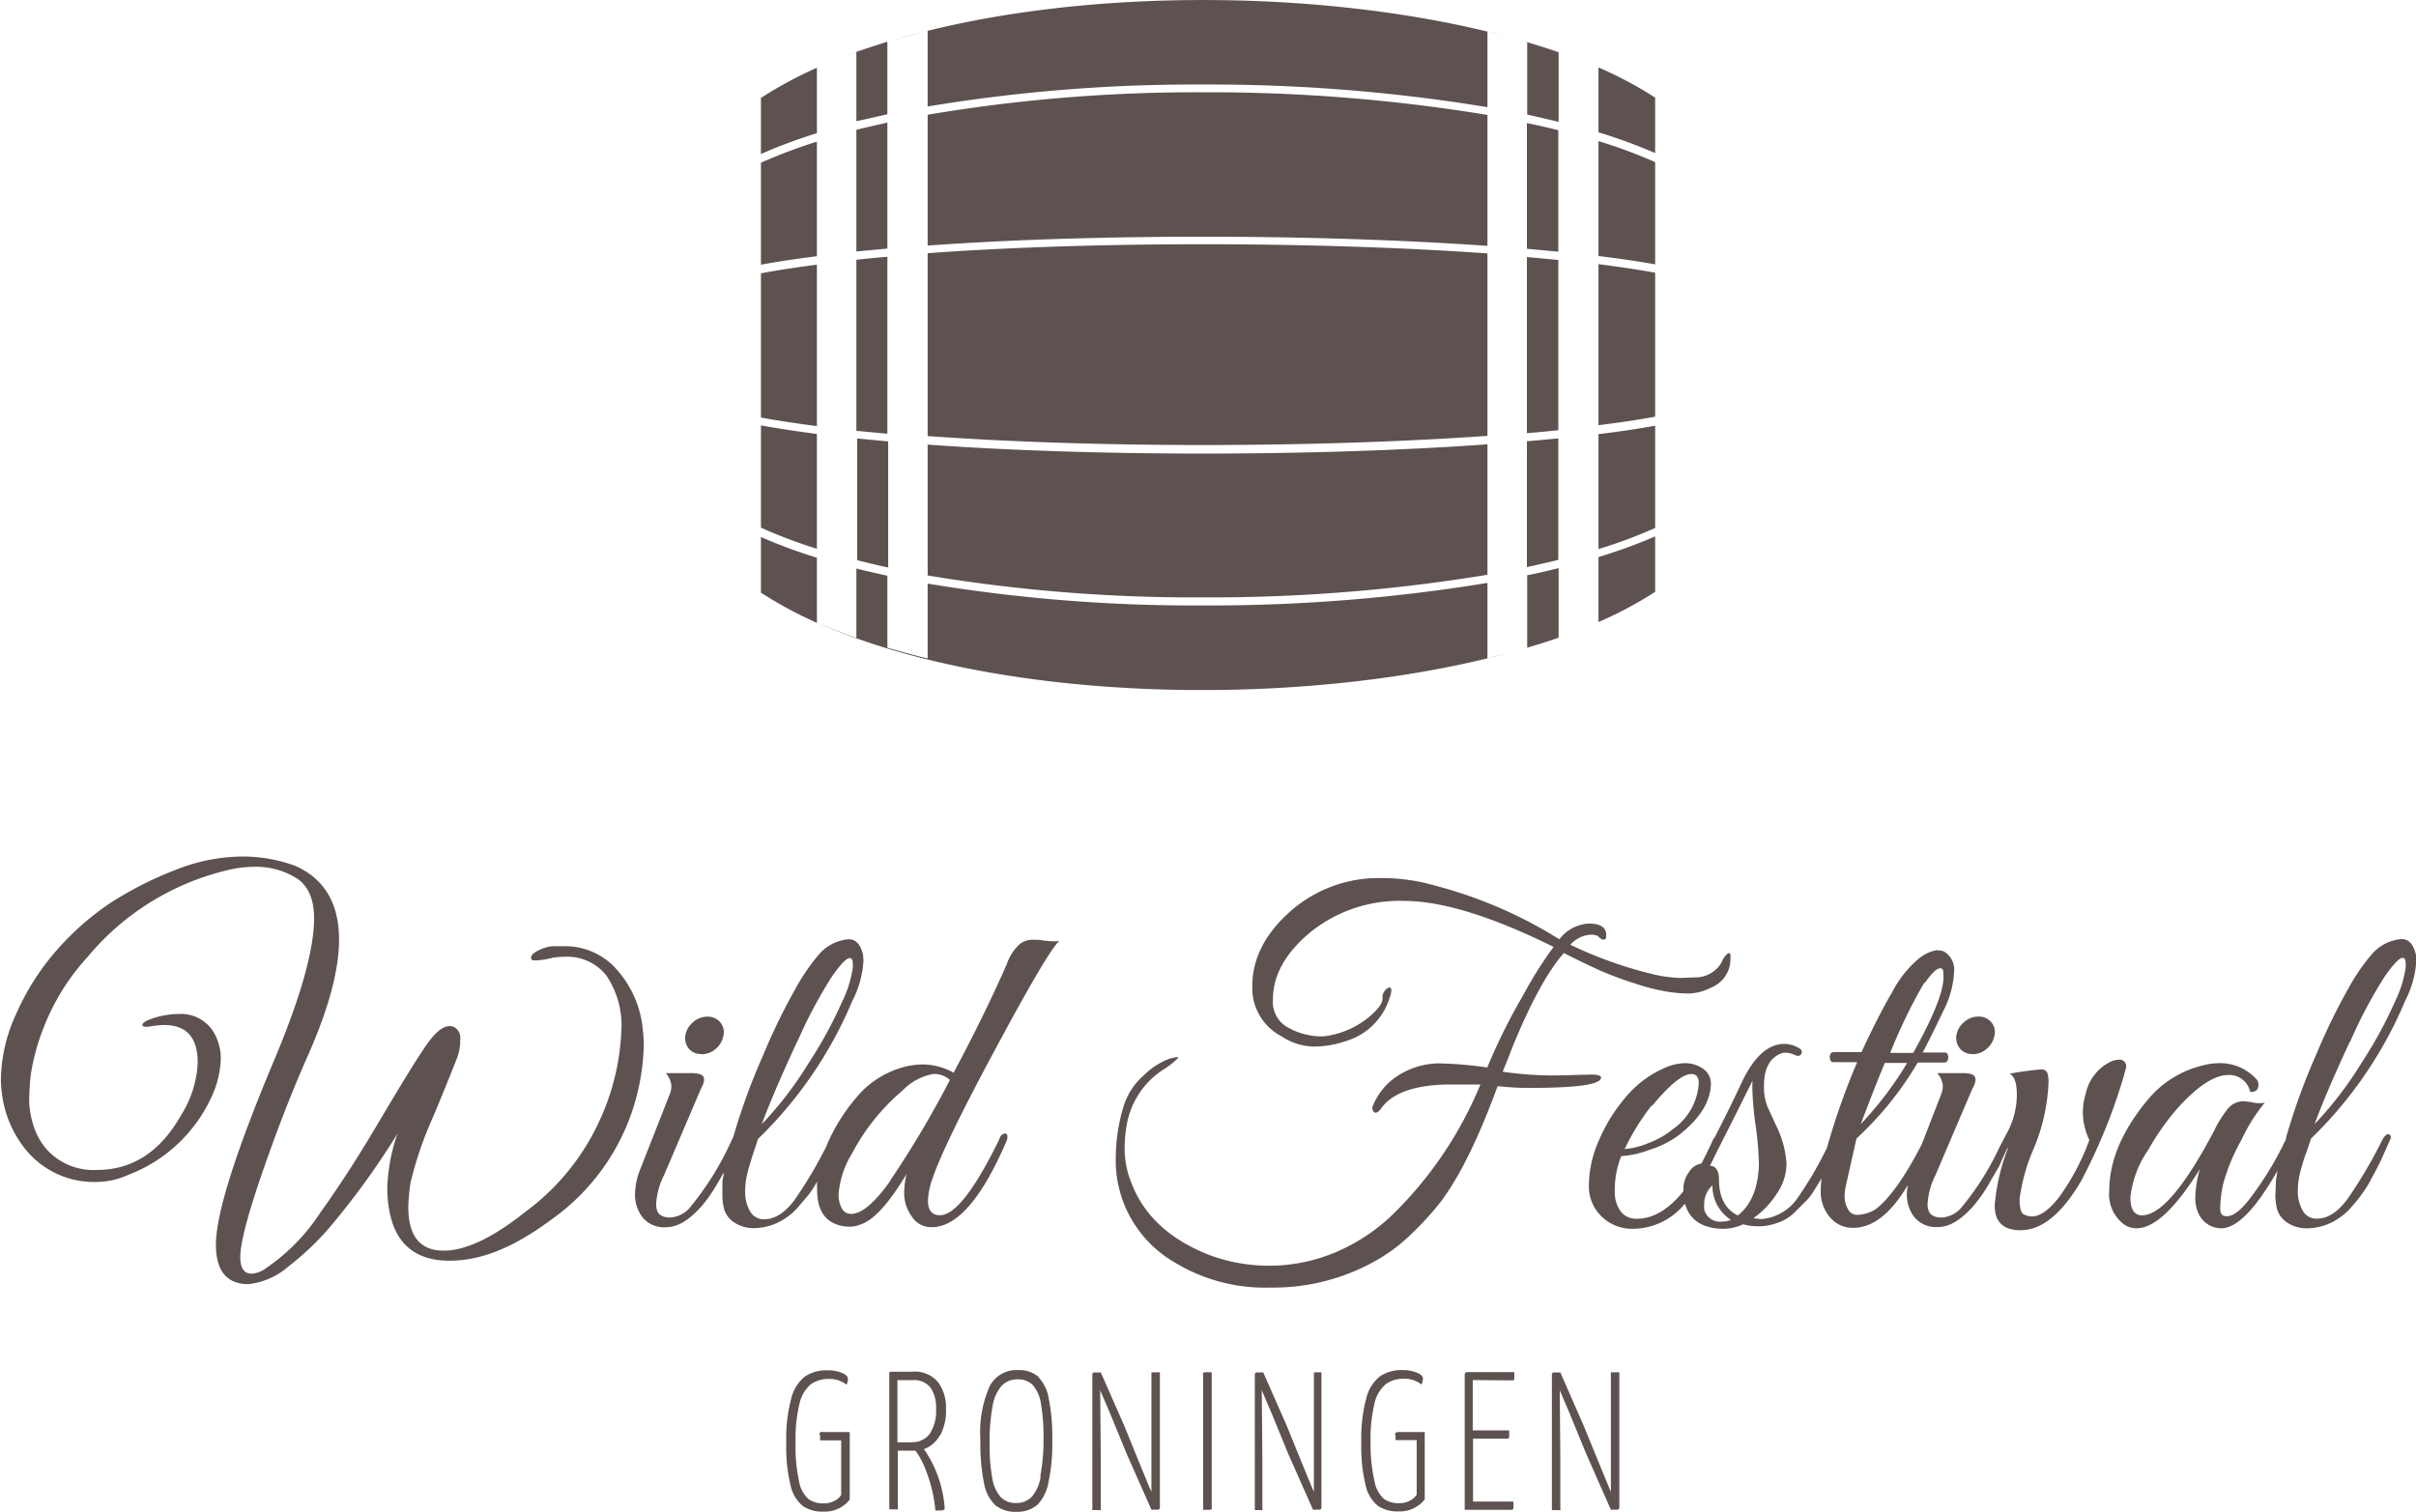 <svg xmlns="http://www.w3.org/2000/svg" width="240" height="150.24" viewBox="0 0 240 150.24"><path d="M756,522.88v13a161.28,161.28,0,0,0,27.33,2.18,169.22,169.22,0,0,0,28.28-2.25V522.85c-8.52.61-18.39.92-28.28.92C773.85,523.77,764.36,523.48,756,522.88Zm55.61-19c-8.51-.6-18.38-.91-28.28-.91-9.47,0-19,.28-27.33.89v18.17c8.36.6,17.86.89,27.33.89,9.9,0,19.77-.31,28.28-.91Zm0-13.76a170.28,170.28,0,0,0-28.28-2.25A160.23,160.23,0,0,0,756,490.1v13c8.37-.6,17.86-.88,27.33-.88,9.89,0,19.76.31,28.28.91Zm0,54v-7.5a170.67,170.67,0,0,1-28.28,2.24A161.65,161.65,0,0,1,756,536.69v7.44c-1.36-.33-2.68-.69-4-1.07v-7.15c-1-.23-2.08-.46-3.08-.72v6.89c-1.37-.48-2.68-1-3.92-1.53C762.53,548.37,791.14,549.09,811.6,544.12ZM745,485.43a41.09,41.09,0,0,0-5.56,3V494a54,54,0,0,1,5.56-2.07Zm7,5.45c-1,.23-2.08.47-3.08.72v12.09l3.08-.29ZM749,534.36c1,.26,2,.5,3.08.73V522.56l-3.08-.29ZM752,504.21c-1,.09-2.08.19-3.08.3v17l3.08.29Zm61.18,39.5-1.61.41v0C812.15,544,812.67,543.85,813.21,543.71Zm2.35-.65-.41.12.41-.11ZM747,484.57h0l.08,0S747,484.56,747,484.57Zm5,5.48v-7.2c-1.06.32-2.08.67-3.08,1v6.89C750,490.52,751,490.28,752,490.05Zm63.53,45q1.61-.35,3.12-.72V522.26l-3.12.29Zm3.12-30.52-3.12-.29v17.5c1.07-.09,2.11-.18,3.12-.29Zm-7.08-22.7v0l1.52.39C812.61,482.1,812.12,482,811.6,481.82ZM749,483.87c-.63.22-1.25.44-1.85.67.6-.23,1.23-.44,1.85-.66Zm7,5.41a161.62,161.62,0,0,1,27.33-2.18,169.57,169.57,0,0,1,28.28,2.25v-7.51c-17.82-4.33-41.8-4.32-59.26.92,1.18-.34,2.39-.67,3.65-1Zm-4-6.43h0l.31-.09Zm66.65,8.79c-1-.25-2-.49-3.12-.71v12.49l3.12.29ZM828.27,521c-1.68.31-3.57.59-5.63.84v11.42a48.36,48.36,0,0,0,5.63-2.1Zm0,11a52,52,0,0,1-5.63,2.05v6.46a39,39,0,0,0,5.63-3Zm-12.71-49.13-.33-.09.33.11Zm12.71,22.93c-1.68-.31-3.57-.59-5.63-.85v16c2.06-.26,4-.54,5.63-.85Zm0-17.4a39,39,0,0,0-5.63-3v6.45a52,52,0,0,1,5.63,2.06Zm0,6.41a50.29,50.29,0,0,0-5.63-2.09v11.42c2.06.25,4,.53,5.63.83Zm-9.59-4v-6.92c-1-.35-2.06-.67-3.12-1v7.19C816.63,490.33,817.67,490.56,818.68,490.81Zm0,44.34c-1,.25-2,.49-3.12.71v7.2c1.06-.32,2.12-.64,3.12-1ZM745,521.82c-2-.26-3.86-.54-5.56-.85v10.16a49,49,0,0,0,5.56,2.1ZM745,505c-2,.26-3.87.54-5.56.86v14.33c1.7.31,3.56.59,5.56.85Zm0,29.12a51.82,51.82,0,0,1-5.56-2.06v5.53a41.06,41.06,0,0,0,5.56,3Zm0-41.35a53.08,53.08,0,0,0-5.56,2.1V505c1.7-.31,3.56-.59,5.56-.84Zm-17.32,88a10.37,10.37,0,0,0-2.81-6,6.81,6.81,0,0,0-4.78-2.05h-1.35a3.64,3.64,0,0,0-1.28.36c-.56.25-.85.5-.85.78s.18.27.53.27a7.57,7.57,0,0,0,1.62-.27,8.94,8.94,0,0,1,1.24-.09,4.94,4.94,0,0,1,4.09,1.87,8.87,8.87,0,0,1,1.48,5.58,23.57,23.57,0,0,1-2.24,9,23.18,23.18,0,0,1-7.26,8.87q-4.86,3.88-8.14,3.88c-2.35,0-3.52-1.44-3.52-4.34a18,18,0,0,1,.23-2.45,37.13,37.13,0,0,1,2.33-6.72c1.4-3.39,2.18-5.34,2.35-5.82a5,5,0,0,0,.25-1.65,1.25,1.25,0,0,0-.59-1.23,1.27,1.27,0,0,0-.46-.1q-1,0-2.28,1.83t-4.48,7.23q-3.16,5.39-6.08,9.46a19.69,19.69,0,0,1-5.4,5.53,2.67,2.67,0,0,1-1.42.55q-1.14,0-1.14-1.65,0-2.32,2.75-10c1.27-3.59,2.62-7,4-10.1q3.06-6.95,3.06-11.43,0-5.44-4.39-7.36a15.13,15.13,0,0,0-5.39-.91,18.29,18.29,0,0,0-6.45,1.32A36.4,36.4,0,0,0,675,568.3a27.14,27.14,0,0,0-5.58,4.89,24.53,24.53,0,0,0-4,6.34,15.91,15.91,0,0,0-1.48,6.33,10.67,10.67,0,0,0,.09,1.41,11,11,0,0,0,2.38,5.67,8.75,8.75,0,0,0,7.13,3.2,7.55,7.55,0,0,0,3-.68,14.93,14.93,0,0,0,8.37-7.87,9.65,9.65,0,0,0,.87-3.61,5.1,5.1,0,0,0-.69-2.69,3.76,3.76,0,0,0-3.48-1.83,8.12,8.12,0,0,0-2.37.36c-.8.25-1.21.48-1.24.69s.23.27.78.18a8.91,8.91,0,0,1,1.37-.14q3.35,0,3.34,3.75a10.58,10.58,0,0,1-1.6,5.12q-3.1,5.54-8.41,5.53a6.25,6.25,0,0,1-5-2.05,6.65,6.65,0,0,1-1.34-2.47,8.46,8.46,0,0,1-.39-2.36,25.69,25.69,0,0,1,.16-2.6,22,22,0,0,1,1.35-4.85,22.23,22.23,0,0,1,4.29-6.83,25.81,25.81,0,0,1,14.36-8.73,11.33,11.33,0,0,1,2.19-.23,7.63,7.63,0,0,1,4.19,1.12c1.17.75,1.76,2.09,1.76,4q0,4.53-3.75,13.58-6,14.22-6,18.84,0,3.93,3.24,3.93a7.29,7.29,0,0,0,4-1.79,27.16,27.16,0,0,0,4.39-4.25,77,77,0,0,0,6.4-8.91,18.49,18.49,0,0,0-1,5.12,11.71,11.71,0,0,0,.32,3.11c.73,2.92,2.68,4.39,5.85,4.39s6.39-1.33,10-4a21.73,21.73,0,0,0,7.7-9.65,22.22,22.22,0,0,0,1.6-7.68A14,14,0,0,0,727.67,580.74Zm5.85,2.69a2.16,2.16,0,0,0,1.42-.54,2.25,2.25,0,0,0,.77-1.33,1.53,1.53,0,0,0-.34-1.33,1.61,1.61,0,0,0-1.26-.54,2.11,2.11,0,0,0-1.41.54,2.21,2.21,0,0,0-.78,1.33,1.71,1.71,0,0,0,.36,1.33A1.55,1.55,0,0,0,733.52,583.43Zm34.26-11.26q-.75-.12-.87-.12h-.64a2,2,0,0,0-1.14.44,4.64,4.64,0,0,0-1.26,1.94q-2.19,5-5.3,10.83a6.42,6.42,0,0,0-2.9-.82,7.31,7.31,0,0,0-2.27.32,9.17,9.17,0,0,0-4.52,3,18.19,18.19,0,0,0-2.9,4.68,1,1,0,0,0-.06.16,44.92,44.92,0,0,1-2.94,5c-1,1.48-2.1,2.22-3.2,2.22a1.53,1.53,0,0,1-1.46-.85,3.7,3.7,0,0,1-.46-1.82,7.83,7.83,0,0,1,.25-2c.17-.65.38-1.34.62-2.06s.38-1.13.41-1.25a41.35,41.35,0,0,0,9.37-13.72,9.89,9.89,0,0,0,1.1-3.93,4.44,4.44,0,0,0-.05-.69q-.36-1.5-1.41-1.5a4.35,4.35,0,0,0-3.07,1.64,20.31,20.31,0,0,0-2.12,3.09,61.41,61.41,0,0,0-3.29,6.74,63.39,63.39,0,0,0-3,8.22,1.6,1.6,0,0,0-.11.19,29.27,29.27,0,0,1-4.3,6.91,2.84,2.84,0,0,1-1.82.86c-1,0-1.42-.44-1.42-1.32a7.17,7.17,0,0,1,.78-2.88l3.65-8.55c.31-.55.4-.95.28-1.21s-.54-.39-1.24-.39l-2.51,0a2.29,2.29,0,0,1,.55,1.19,2.37,2.37,0,0,1-.09.73l-2.93,7.46a7.09,7.09,0,0,0-.59,2.69,3.69,3.69,0,0,0,.73,2.24,2.75,2.75,0,0,0,2.4,1c1.11,0,2.29-.72,3.54-2.15a14.31,14.31,0,0,0,1.53-2.22c.25-.41.44-.76.62-1.07,0,.3-.11.6-.14.91,0,.58,0,1.05,0,1.42a5.56,5.56,0,0,0,.16,1.26,2.35,2.35,0,0,0,.93,1.32,3.47,3.47,0,0,0,2.2.62,5.69,5.69,0,0,0,3-1,5.9,5.9,0,0,0,1.26-1.12c.44-.51.79-.92,1.05-1.24a9.57,9.57,0,0,0,.81-1.27,7.13,7.13,0,0,0,0,.79c0,2,.74,3.17,2.24,3.57a3.88,3.88,0,0,0,1,.13,2.81,2.81,0,0,0,1.07-.22q1.92-.6,4.57-5a8.3,8.3,0,0,0-.23,2,3.94,3.94,0,0,0,.73,2.17,2.27,2.27,0,0,0,2,1.1q3.75,0,7.41-8.5a1,1,0,0,0,.09-.67c-.06-.13-.18-.17-.35-.11a.61.61,0,0,0-.36.36c-.08.19-.16.37-.25.55q-3.57,7.19-5.72,7.18c-.79,0-1.19-.49-1.19-1.46a7.25,7.25,0,0,1,.46-2.2q1.19-3.55,7-14.26,4.53-8.37,5.58-9.33A4.56,4.56,0,0,1,767.78,572.17Zm-24.73,10a46,46,0,0,1,3.45-6.49c.85-1.21,1.43-1.81,1.74-1.81s.32.31.32.91a11.34,11.34,0,0,1-1.08,3.46,42.7,42.7,0,0,1-3.36,6.14,35.89,35.89,0,0,1-4.61,6C740.42,588,741.6,585.3,743.05,582.18Zm9.17,13.92q-2.29,3.2-3.84,3.2a1,1,0,0,1-.94-.6,2.85,2.85,0,0,1-.3-1.32,9.08,9.08,0,0,1,1.33-4.07,21.18,21.18,0,0,1,5.07-6.31,5.53,5.53,0,0,1,3-1.6,2.26,2.26,0,0,1,1.66.59A99.81,99.81,0,0,1,752.22,596.1Zm70.67-10.33q0-.37-1.35-.3c-.87,0-2,.07-3.54.07a34.88,34.88,0,0,1-4.89-.37c.09-.21.42-1,1-2.51q2.7-6.58,5.08-9.28l1.28.64c.79.39,1.6.77,2.42,1.14a33.56,33.56,0,0,0,3.2,1.19,21.7,21.7,0,0,0,3.2.84,13.63,13.63,0,0,0,2.29.21,5.13,5.13,0,0,0,2.24-.59,3.05,3.05,0,0,0,1.92-2.84v-.36c0-.22-.13-.27-.3-.16a2,2,0,0,0-.57.84,3,3,0,0,1-2.61,1.51c-.36,0-.9.05-1.6.05a13.09,13.09,0,0,1-2.83-.42,40.57,40.57,0,0,1-8-2.88,3,3,0,0,1,2.06-1,1.84,1.84,0,0,1,.69.14,1,1,0,0,0,.5.36c.24,0,.35-.12.32-.46q0-1.14-1.74-1.14a4,4,0,0,0-2.92,1.56,44.4,44.4,0,0,0-12.26-5.31,19.12,19.12,0,0,0-5.35-.77,13.28,13.28,0,0,0-9.14,3.33q-3.75,3.35-3.75,7.41a5.41,5.41,0,0,0,2.93,5,5.93,5.93,0,0,0,3.15,1,9.61,9.61,0,0,0,3.11-.51,6.48,6.48,0,0,0,4.48-4.43,1.9,1.9,0,0,0,.14-.64c0-.3-.15-.37-.43-.18a1.09,1.09,0,0,0-.44,1c0,.49-.49,1.13-1.46,1.92a8.71,8.71,0,0,1-3.57,1.69,4.78,4.78,0,0,1-1.19.14,6.92,6.92,0,0,1-3.38-1A2.9,2.9,0,0,1,790.3,578c0-2.34,1.2-4.54,3.61-6.58a14.1,14.1,0,0,1,9.41-3.2q5.63,0,14.86,4.57a39.28,39.28,0,0,0-3,4.76,59,59,0,0,0-3.59,7.22,39.28,39.28,0,0,0-4.87-.41,7.76,7.76,0,0,0-3.63,1,6.41,6.41,0,0,0-2.83,3.15.56.56,0,0,0,.06.67c.17.16.39.08.67-.26q1.68-2.46,7-2.46l2.92,0a38.63,38.63,0,0,1-8.68,12.89,18.63,18.63,0,0,1-5.85,3.84,17,17,0,0,1-12.35.23q-5.89-2.28-7.77-7.13a9.2,9.2,0,0,1-.69-3.29,13.76,13.76,0,0,1,.23-2.65,8.21,8.21,0,0,1,3.52-5.31,8.39,8.39,0,0,0,1.58-1.23c.05-.12-.27-.08-.94.11a7.23,7.23,0,0,0-2.49,1.63,6.74,6.74,0,0,0-2,3.06,17.71,17.71,0,0,0-.78,5,11.71,11.71,0,0,0,5.9,10.56,17.24,17.24,0,0,0,9.46,2.47,20.67,20.67,0,0,0,10.1-2.47,16.63,16.63,0,0,0,3.8-2.76,29.22,29.22,0,0,0,3-3.27q2.83-3.75,5.67-11.52a27.32,27.32,0,0,0,3.52.18Q822.94,586.77,822.89,585.77Zm36.89-2.34a2.16,2.16,0,0,0,1.42-.54,2.25,2.25,0,0,0,.77-1.33,1.5,1.5,0,0,0-.34-1.33,1.61,1.61,0,0,0-1.26-.54,2.13,2.13,0,0,0-1.41.54,2.21,2.21,0,0,0-.78,1.33,1.68,1.68,0,0,0,.37,1.33A1.52,1.52,0,0,0,859.78,583.43Zm15.27,1.28a.65.65,0,0,0-.73-.73,2,2,0,0,0-.69.14,4.56,4.56,0,0,0-2.6,3.25,6.36,6.36,0,0,0-.28,2,6.56,6.56,0,0,0,.64,2.59,23.36,23.36,0,0,1-3,5.67c-1,1.28-1.9,1.92-2.69,1.92a1.82,1.82,0,0,1-.83-.21c-.27-.14-.41-.64-.41-1.51a18.53,18.53,0,0,1,1.44-5.1,19,19,0,0,0,1.44-6.58,3,3,0,0,0-.11-.82.58.58,0,0,0-.57-.39,28.9,28.9,0,0,0-3.2.43c.48.22.73.92.73,2.11a8,8,0,0,1-.87,3.56l-.82,1.56s0,0,0,0a27.78,27.78,0,0,1-3.93,6.2,2.84,2.84,0,0,1-1.83.86c-1,0-1.42-.44-1.42-1.32a7.17,7.17,0,0,1,.78-2.88l3.65-8.55c.31-.55.4-.95.28-1.21s-.53-.39-1.24-.39l-2.51,0a2.21,2.21,0,0,1,.55,1.19,2.37,2.37,0,0,1-.09.73l-2,5.16c-1.67,3.24-3.21,5.41-4.6,6.46a3.62,3.62,0,0,1-1.74.54,1,1,0,0,1-1-.59,2.37,2.37,0,0,1-.32-1.16,5.24,5.24,0,0,1,.13-1.17l1.05-4.66a33,33,0,0,0,6.08-7.55H857a.36.36,0,0,0,.34-.25.72.72,0,0,0,0-.5.28.28,0,0,0-.29-.25h-2.2q1-1.92,2.06-4.16a9.39,9.39,0,0,0,1.05-3.82,2.08,2.08,0,0,0-1.05-2.08,2.21,2.21,0,0,0-.75-.09,3.76,3.76,0,0,0-1.72.84,10.79,10.79,0,0,0-2.6,3.27q-1.43,2.43-3.07,6H846a.36.36,0,0,0-.34.25.73.73,0,0,0,0,.5.3.3,0,0,0,.3.25h2.38a69.57,69.57,0,0,0-3,8.5,36.74,36.74,0,0,1-2.88,4.94,4.85,4.85,0,0,1-3.61,2.15,6.64,6.64,0,0,1-.82-.09,8.54,8.54,0,0,0,2.29-2.38,5.34,5.34,0,0,0,1-3,10,10,0,0,0-1.06-3.88c-.3-.64-.57-1.24-.82-1.79a5.28,5.28,0,0,1-.36-2.1c0-1.61.51-2.67,1.55-3.15a1.31,1.31,0,0,1,.64-.14,2.25,2.25,0,0,1,.87.23c.33.15.55.1.66-.14s0-.46-.46-.66a2.83,2.83,0,0,0-1.25-.3q-2.43,0-4.25,3.89c-.76,1.63-1.66,3.45-2.63,5.35a2.08,2.08,0,0,0-.21.31c-.17.41-.36.78-.54,1.16s-.38.76-.6,1.18a1.7,1.7,0,0,0-1.21.82,2.71,2.71,0,0,0-.57,1.62c0,.11,0,.2,0,.3-1.46,1.81-3,2.74-4.63,2.74a1.91,1.91,0,0,1-1.62-.75,3.23,3.23,0,0,1-.57-2,9,9,0,0,1,.64-3.47,9.63,9.63,0,0,0,2.78-.62,9.74,9.74,0,0,0,2.84-1.39q3.28-2.52,3.29-5.26a1.84,1.84,0,0,0-.78-1.42,3.19,3.19,0,0,0-1.78-.55,5.12,5.12,0,0,0-2,.46,10.38,10.38,0,0,0-3.89,2.9,16.56,16.56,0,0,0-2.67,4.3,11.13,11.13,0,0,0-1,4.37,4.18,4.18,0,0,0,1.29,3.24,4.34,4.34,0,0,0,3.1,1.19,6.7,6.7,0,0,0,5.15-2.5c.47,1.66,1.77,2.5,3.9,2.5a4.86,4.86,0,0,0,1.88-.45,5.53,5.53,0,0,0,3.29-.1,4.39,4.39,0,0,0,1.83-1.09l1-1a5.15,5.15,0,0,0,.91-1.14c.31-.49.56-.9.76-1.24v0a11.14,11.14,0,0,0-.08,1.22,3.88,3.88,0,0,0,.91,2.65,2.93,2.93,0,0,0,2.33,1.05c1.86,0,3.62-1.32,5.26-4l.16-.25a5,5,0,0,0-.11.93,3.69,3.69,0,0,0,.73,2.24,2.78,2.78,0,0,0,2.4,1c1.11,0,2.29-.72,3.54-2.15a14.31,14.31,0,0,0,1.53-2.22c.57-1,1-1.65,1.15-2.08l.58-1.27a1.66,1.66,0,0,0,.17-.24,20.2,20.2,0,0,0-1.37,5.81c0,1.65.85,2.47,2.56,2.47q3.15,0,6-4.85a55.8,55.8,0,0,0,4.3-10.6Zm-20-8.36c.69-1,1.2-1.46,1.53-1.46s.32.3.32.91q0,2.1-3,7.5h-2.29A52.52,52.52,0,0,1,855,576.35Zm-3.91,7.95h2.15a34.7,34.7,0,0,1-4.61,6.08C849.91,587.18,850.73,585.16,851.09,584.3Zm-23.17,4.25q2.61-3.15,3.88-3.15c.49,0,.74.31.74.91a6,6,0,0,1-2.52,4.53,8.53,8.53,0,0,1-2.58,1.46,7.15,7.15,0,0,1-2.26.55A23.35,23.35,0,0,1,827.92,588.55Zm6.85,11.52a1.6,1.6,0,0,1-1.69-1.23,4.18,4.18,0,0,1,0-.59,2.5,2.5,0,0,1,.82-1.79,4,4,0,0,0,1.83,3.43A2.1,2.1,0,0,1,834.77,600.07Zm1.7-.59c-1.28-.61-1.92-1.81-1.92-3.61,0-.88-.31-1.32-.9-1.36.08-.16.16-.28.23-.45l.49-1c.75-1.47,1.92-3.78,3.51-7a10.55,10.55,0,0,0,0,1.19,30.22,30.22,0,0,0,.32,3.34,32.69,32.69,0,0,1,.32,3.88C838.48,596.77,837.81,598.44,836.47,599.48ZM893,593.1c.24-.71.38-1.13.41-1.25a41.35,41.35,0,0,0,9.37-13.72,9.89,9.89,0,0,0,1.1-3.93,4.44,4.44,0,0,0-.05-.69q-.36-1.5-1.41-1.5a4.35,4.35,0,0,0-3.07,1.64,19.59,19.59,0,0,0-2.12,3.09,61.41,61.41,0,0,0-3.29,6.74,63.78,63.78,0,0,0-3,8.27.7.7,0,0,1,0,.12v0a32.36,32.36,0,0,1-3.71,6.08c-.85,1.07-1.57,1.6-2.15,1.6s-.68-.29-.68-.89a12,12,0,0,1,.3-2.33,18.89,18.89,0,0,1,1.8-4.34,17.6,17.6,0,0,1,2.33-3.73,2.77,2.77,0,0,1-1.12,0,7.28,7.28,0,0,0-.93-.13,2,2,0,0,0-1.51.61,10.81,10.81,0,0,0-1.47,2.31q-4.43,8.41-7.17,8.41c-.76,0-1.15-.59-1.15-1.78a10.15,10.15,0,0,1,1.79-4.75,24.49,24.49,0,0,1,3.06-4.3q2.88-3.11,4.85-3.11a2.11,2.11,0,0,1,2.19,1.65.63.63,0,0,0,.78-.37.9.9,0,0,0-.28-1,4.85,4.85,0,0,0-3.56-1.46,6.61,6.61,0,0,0-1.65.23,10.12,10.12,0,0,0-5.39,3.33q-3.88,4.62-3.89,9.1a3.74,3.74,0,0,0,1.37,3.29,2.11,2.11,0,0,0,1.33.46q2.65,0,6.31-5.9a10.57,10.57,0,0,0-.46,2.79,3.59,3.59,0,0,0,.41,1.83,2.49,2.49,0,0,0,2.15,1.28c1.57,0,3.44-1.93,5.6-5.72-.06.37-.12.73-.16,1.1,0,.58-.05,1.05-.05,1.42a6.2,6.2,0,0,0,.16,1.26,2.43,2.43,0,0,0,.94,1.32,3.47,3.47,0,0,0,2.2.62,5.69,5.69,0,0,0,3-1,5.9,5.9,0,0,0,1.26-1.12c.44-.51.79-.92,1-1.24a9.77,9.77,0,0,0,.92-1.46l.73-1.37c.13-.26.35-.72.64-1.38l.57-1.28a.35.35,0,0,0-.09-.47c-.22-.1-.44.07-.69.5a46.38,46.38,0,0,1-3.29,5.64c-1,1.48-2.1,2.22-3.2,2.22a1.53,1.53,0,0,1-1.46-.85,3.7,3.7,0,0,1-.46-1.82,7.83,7.83,0,0,1,.25-2C892.52,594.51,892.72,593.82,893,593.1Zm4.32-10.92a46,46,0,0,1,3.45-6.49c.85-1.21,1.43-1.81,1.74-1.81s.32.31.32.91a11.34,11.34,0,0,1-1.08,3.46,42.7,42.7,0,0,1-3.36,6.14,35.89,35.89,0,0,1-4.61,6C894.66,588,895.84,585.3,897.29,582.18Zm-152,39.12v.52h2.09v5.42a1.56,1.56,0,0,1-.6.56,2.22,2.22,0,0,1-1.16.28,2.47,2.47,0,0,1-1.48-.42,3.05,3.05,0,0,1-.94-1.75,16,16,0,0,1-.35-3.89,14.78,14.78,0,0,1,.39-3.84,3.52,3.52,0,0,1,1.11-1.92,3,3,0,0,1,1.82-.54,2.68,2.68,0,0,1,1.74.57,1.31,1.31,0,0,0,.14-.59c0-.22-.2-.41-.59-.58a3.62,3.62,0,0,0-1.45-.26,3.8,3.8,0,0,0-2.2.6,3.93,3.93,0,0,0-1.38,2.17,15.05,15.05,0,0,0-.5,4.43,15.88,15.88,0,0,0,.44,4.3,3.62,3.62,0,0,0,1.22,2,3.43,3.43,0,0,0,2,.54,3.14,3.14,0,0,0,2.64-1.19V621h-2.66A.24.24,0,0,0,745.27,621.3Zm11.94,0a5.16,5.16,0,0,0,.56-2.59A4.15,4.15,0,0,0,757,616a3,3,0,0,0-2.55-1h-2.07a.21.21,0,0,0-.19.09.3.3,0,0,0,0,.14v13.45h.59a.7.7,0,0,0,.26,0,.36.36,0,0,0,0-.18v-5.65h1.33l.43,0A8.51,8.51,0,0,1,755.9,625a14.47,14.47,0,0,1,.87,3.79l.49,0a1,1,0,0,0,.35-.06.27.27,0,0,0,.08-.23,11.72,11.72,0,0,0-2.06-5.81A2.88,2.88,0,0,0,757.21,621.32Zm-2.85.72H753v-6.18h1.47a2.08,2.08,0,0,1,1.83.76,3.53,3.53,0,0,1,.54,2.07,4.26,4.26,0,0,1-.62,2.49A2.14,2.14,0,0,1,754.36,622Zm12.6-6.51a2.93,2.93,0,0,0-2-.67,3,3,0,0,0-2.86,1.62,11.4,11.4,0,0,0-.91,5.32,19.87,19.87,0,0,0,.36,4.29,4,4,0,0,0,1.13,2.2,3.15,3.15,0,0,0,2.07.65,3.09,3.09,0,0,0,2.11-.7A4.31,4.31,0,0,0,768,626a18.05,18.05,0,0,0,.38-4.19,19,19,0,0,0-.34-4.09A4.06,4.06,0,0,0,767,615.53Zm.22,9.91a4,4,0,0,1-.88,2,2.06,2.06,0,0,1-1.57.62,2,2,0,0,1-1.53-.59,3.75,3.75,0,0,1-.83-1.87,17.86,17.86,0,0,1-.26-3.48,18.41,18.41,0,0,1,.3-3.72,4,4,0,0,1,.91-2,2.12,2.12,0,0,1,1.58-.62,2,2,0,0,1,1.5.57,3.66,3.66,0,0,1,.81,1.88,19.53,19.53,0,0,1,.25,3.55A18.89,18.89,0,0,1,767.18,625.44Zm11-10.32s0,.08,0,.17V620q0,4.13,0,6.94l-.24-.55-1.23-3c-.48-1.17-.87-2.13-1.17-2.89l-2.39-5.43h-.6a.21.21,0,0,0-.24.23v13.45h.59a.58.58,0,0,0,.25,0,.26.26,0,0,0,0-.18V623.7l-.06-6.86,1,2.34,1.64,4,2.45,5.53h.58c.17,0,.26-.07.26-.23V615.06h-.59C778.29,615.07,778.2,615.09,778.18,615.12Zm5.14.06a.94.94,0,0,0,0,.35v13.21h.59a.5.5,0,0,0,.26-.06.26.26,0,0,0,0-.17V615.06a5,5,0,0,0-.65,0A.25.25,0,0,0,783.32,615.18Zm11-.06s0,.08,0,.17V620q0,4.13,0,6.94l-.24-.55c-.33-.82-.75-1.82-1.23-3s-.87-2.13-1.17-2.89l-2.39-5.43h-.6a.21.21,0,0,0-.24.23v13.45H789a.58.58,0,0,0,.25,0,.26.26,0,0,0,0-.18V623.7l-.06-6.86,1,2.34,1.64,4,2.45,5.53h.59c.16,0,.25-.07.25-.23V615.06h-.59C794.42,615.07,794.33,615.09,794.31,615.12Zm8.11,6.18v.52h2.1v5.42a1.69,1.69,0,0,1-.61.56,2.18,2.18,0,0,1-1.15.28,2.5,2.5,0,0,1-1.49-.42,3.11,3.11,0,0,1-.94-1.75A16.47,16.47,0,0,1,800,622a14.78,14.78,0,0,1,.39-3.84,3.47,3.47,0,0,1,1.12-1.92,2.93,2.93,0,0,1,1.81-.54,2.68,2.68,0,0,1,1.74.57,1.31,1.31,0,0,0,.14-.59c0-.22-.19-.41-.59-.58a3.6,3.6,0,0,0-1.44-.26,3.81,3.81,0,0,0-2.21.6,3.93,3.93,0,0,0-1.38,2.17,15.4,15.4,0,0,0-.5,4.43,16.3,16.3,0,0,0,.44,4.3,3.62,3.62,0,0,0,1.22,2,3.45,3.45,0,0,0,2,.54,3.16,3.16,0,0,0,2.64-1.19V621H802.7C802.51,621,802.42,621.13,802.42,621.3Zm11.64-5.42a.13.13,0,0,0,.15-.13,5,5,0,0,0,0-.69h-4.67a.23.23,0,0,0-.2.09.3.3,0,0,0-.05.14v13.45H814a.16.16,0,0,0,.18-.12,4.58,4.58,0,0,0,0-.7h-4v-6.25h3.42a.15.15,0,0,0,.16-.14,4.43,4.43,0,0,0,0-.68h-3.61v-5Zm9.75-.76a.29.29,0,0,0,0,.17V620q0,4.13,0,6.94l-.23-.55-1.23-3c-.48-1.17-.88-2.13-1.18-2.89l-2.38-5.43h-.61a.21.21,0,0,0-.23.23v13.45h.58a.65.65,0,0,0,.26,0,.26.26,0,0,0,0-.18V623.7l-.06-6.86,1,2.34,1.64,4,2.44,5.53h.59c.17,0,.25-.07.25-.23V615.06h-.58A.44.44,0,0,0,823.81,615.12Z" transform="translate(-663.85 -478.7)" fill="#5d5250"/></svg>
